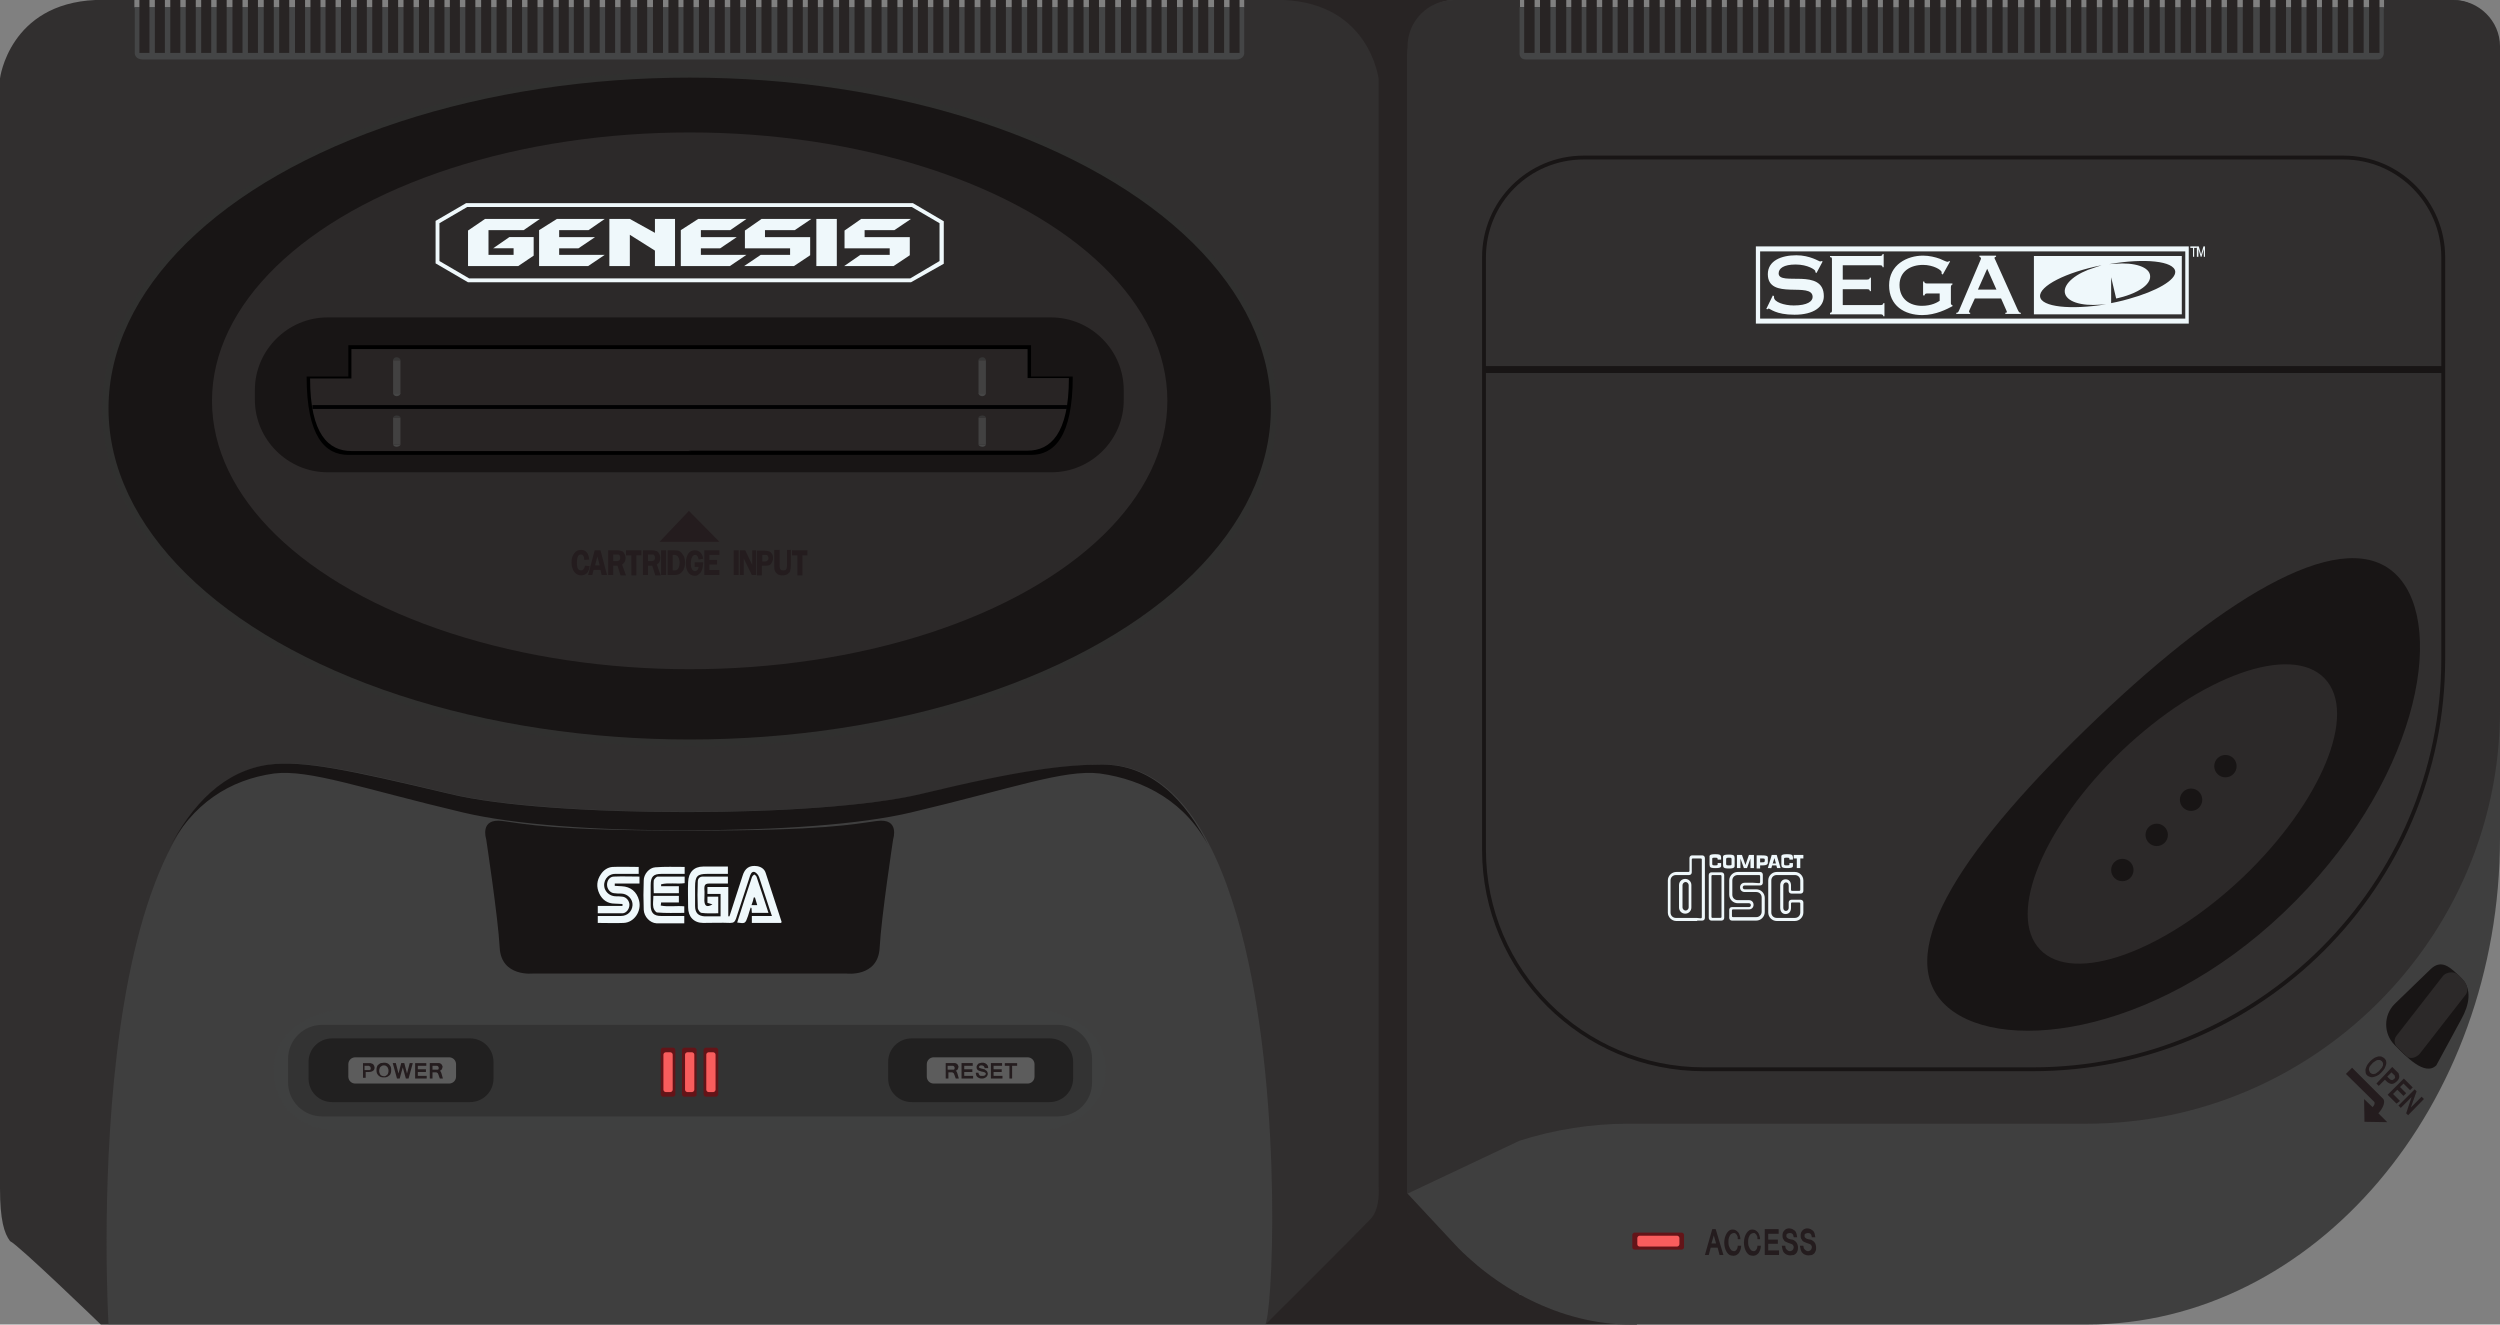 <?xml version="1.0" encoding="UTF-8" standalone="no"?>
<svg
   xmlns:dc="http://purl.org/dc/elements/1.1/"
   xmlns:cc="http://creativecommons.org/ns#"
   xmlns:rdf="http://www.w3.org/1999/02/22-rdf-syntax-ns#"
   xmlns:svg="http://www.w3.org/2000/svg"
   xmlns="http://www.w3.org/2000/svg"
   xmlns:sodipodi="http://sodipodi.sourceforge.net/DTD/sodipodi-0.dtd"
   xmlns:inkscape="http://www.inkscape.org/namespaces/inkscape"
   viewBox="0 0 400 211.925"
   version="1.1"
   id="svg146"
   sodipodi:docname="console.svg"
   width="400"
   height="211.925"
   inkscape:version="0.92.4 5da689c313, 2019-01-14">
  <rect x="0" y="0" width="400" height="211.925" fill="#808080" stroke="none"/>
  <defs
     id="defs150" />
  <sodipodi:namedview
     pagecolor="#ffffff"
     bordercolor="#666666"
     borderopacity="1"
     objecttolerance="10"
     gridtolerance="10"
     guidetolerance="10"
     inkscape:pageopacity="0"
     inkscape:pageshadow="2"
     inkscape:window-width="471"
     inkscape:window-height="442"
     id="namedview148"
     showgrid="false"
     inkscape:zoom="0.6775"
     inkscape:cx="200"
     inkscape:cy="105.9623"
     inkscape:window-x="0"
     inkscape:window-y="0"
     inkscape:window-maximized="0"
     inkscape:current-layer="svg146" />
  <path
     d="m 202.471,0 h 40.655 v 211.925 h -40.655 z m 40.655,207.105 h 18.783 v 4.819 h -18.783 z"
     id="path2"
     inkscape:connector-curvature="0"
     style="fill:#282424" />
  <path
     d="M 15.261,0 H 21.501 V 1.174 H 199.073 V 0 h 6.24 c 13.84,0.556 15.261,12.604 15.261,12.604 v 177.201 c 0,0 0.371,3.522 -1.298,5.252 -3.213,3.336 -14.334,14.396 -16.806,16.867 H 16.126 c 0,0 -13.16,-12.728 -14.52,-13.346 C 0.68,197.343 0,195.243 0,190.114 V 12.542 C 0,12.542 1.483,0.618 15.261,0 Z"
     id="path4"
     inkscape:connector-curvature="0"
     style="fill:#312f2f" />
  <path
     d="m 202.595,211.492 c -0.062,0.185 -0.062,0.309 -0.124,0.371 H 17.362 c 0,0 -5.066,-85.326 25.826,-89.527 5.684,-0.68 12.851,0.803 28.977,4.696 16.188,3.831 59.252,3.831 75.44,0 16.188,-3.831 23.231,-4.696 28.977,-4.696 10.689,0 17.3,10.442 21.316,24.22 7.229,24.776 5.931,60.303 4.696,64.937 z"
     id="path6"
     inkscape:connector-curvature="0"
     style="fill:#3f3f3f" />
  <path
     d="m 110.349,132.901 c -21.872,0 -26.197,-1.05 -29.966,-1.545 -3.707,-0.494 -2.595,2.904 -2.595,2.904 0,0 1.915,12.604 2.162,17.362 0.247,4.757 5.375,4.14 5.375,4.14 h 50.046 c 0,0 5.128,0.68 5.375,-4.14 0.247,-4.819 2.162,-17.362 2.162,-17.362 0,0 1.112,-3.398 -2.595,-2.904 -3.769,0.494 -8.156,1.545 -29.966,1.545 z"
     id="path8"
     inkscape:connector-curvature="0"
     style="fill:#181515" />
  <ellipse
     cx="110.349"
     cy="65.493"
     rx="93.976"
     ry="54.001"
     id="ellipse10"
     style="fill:#30302f" />
  <ellipse
     cx="110.349"
     cy="65.369"
     rx="92.987"
     ry="52.95"
     id="ellipse12"
     style="fill:#181515" />
  <ellipse
     cx="110.349"
     cy="64.133"
     rx="76.429"
     ry="42.941"
     id="ellipse14"
     style="fill:#2c2929" />
  <path
     d="m 110.226,81.742 -4.696,4.943 h 9.577"
     id="path16"
     inkscape:connector-curvature="0"
     style="fill:#241c1e" />
  <g
     id="g24"
     style="fill:#eff8fb">
    <path
       d="m 124.992,147.668 h -4.696 v -1.112 h 3.213 c -0.247,-0.68 -0.432,-1.298 -0.618,-1.854 -0.494,-1.421 -0.927,-2.904 -1.421,-4.325 -0.124,-0.371 -0.432,-0.741 -0.741,-0.865 -0.494,-0.124 -0.68,0.432 -0.803,0.865 -0.741,2.224 -1.421,4.387 -2.163,6.611 -0.185,0.494 -0.371,0.68 -0.927,0.68 -1.421,-0.062 -2.904,0 -4.325,0 -1.483,0 -2.41,-0.989 -2.41,-2.471 0,-1.359 -0.062,-2.719 0,-4.078 0.062,-1.545 0.927,-2.471 2.41,-2.471 h 3.954 v 1.174 h -3.336 c -1.545,0 -1.915,0.371 -1.915,2.039 v 3.089 c 0,1.112 0.494,1.606 1.545,1.668 h 2.533 v -3.584 h -2.101 v -1.112 h 3.336 v 4.696 h 0.185 c 0.68,-2.163 1.421,-4.325 2.101,-6.487 0.371,-1.236 1.112,-1.73 2.348,-1.545 0.68,0.124 1.174,0.494 1.359,1.112 0.865,2.595 1.668,5.19 2.533,7.785 0,0.062 -0.062,0.124 -0.062,0.185 z m -29.348,0 v -1.112 h 3.707 c 1.05,0 1.792,-0.741 1.854,-1.73 0.062,-0.927 -0.741,-1.792 -1.73,-1.854 -0.432,0 -0.803,0 -1.236,-0.062 -0.618,-0.062 -1.112,-0.68 -1.112,-1.359 0,-0.68 0.432,-1.298 1.112,-1.298 1.359,-0.062 2.657,0 4.078,0 v 1.112 h -3.954 v 0.371 c 0.371,0 0.741,0.062 1.112,0.062 1.421,0.062 2.41,0.865 2.78,2.286 0.432,1.73 -0.803,3.522 -2.471,3.584 -1.359,0.062 -2.657,0 -4.14,0 z"
       id="path18"
       inkscape:connector-curvature="0" />
    <path
       d="m 95.644,146.123 v -1.174 h 3.954 v -0.309 c -0.432,0 -0.803,-0.062 -1.236,-0.062 -1.112,0 -1.977,-0.556 -2.471,-1.606 -0.494,-1.05 -0.432,-2.101 0.247,-3.089 0.432,-0.68 1.112,-1.112 1.854,-1.174 1.359,-0.062 2.78,0 4.201,0 v 1.112 h -3.769 c -1.236,0 -2.039,1.174 -1.668,2.348 0.247,0.68 0.865,1.174 1.668,1.236 0.371,0 0.803,0 1.174,0.062 0.618,0.062 1.112,0.68 1.112,1.298 0,0.68 -0.494,1.298 -1.05,1.359 h -4.016 z m 13.902,-7.414 v 1.112 h -3.707 c -1.298,0 -1.73,0.432 -1.73,1.792 v 3.213 c 0,1.236 0.494,1.73 1.668,1.73 h 3.707 v 1.174 h -4.449 c -1.05,-0.062 -1.977,-1.05 -2.039,-2.163 -0.062,-1.545 -0.062,-3.151 0,-4.696 0,-0.989 0.865,-2.039 1.854,-2.101 1.545,-0.124 3.089,-0.062 4.696,-0.062 z m 8.403,8.897 c 0.803,-2.471 1.545,-4.881 2.348,-7.229 0.062,-0.185 0.247,-0.371 0.371,-0.432 0.062,-0.062 0.309,0.185 0.371,0.309 0.618,1.915 1.298,3.831 1.915,5.808 h -2.657 c 0,-0.309 -0.062,-0.556 -0.062,-0.803 -0.062,0 -0.062,0 -0.124,-0.062 -0.124,0.432 -0.309,0.865 -0.432,1.359 -0.432,1.236 -0.432,1.236 -1.73,1.05 z m 2.286,-2.78 h 0.927 c -0.124,-0.432 -0.247,-0.865 -0.371,-1.236 h -0.185 c -0.062,0.371 -0.185,0.741 -0.371,1.236 z m -6.24,-0.124 c -0.371,-0.124 -0.556,-0.185 -0.803,-0.247 v -0.989 h 1.73 v 2.657 c -0.865,0 -1.792,0.062 -2.657,-0.062 -0.247,0 -0.556,-0.432 -0.618,-0.741 -0.062,-1.421 -0.062,-2.842 0,-4.263 0,-0.494 0.309,-0.803 0.803,-0.803 h 4.016 v 1.112 h -2.966 c -0.618,0 -0.803,0.185 -0.803,0.803 0.062,0.68 0,1.359 0,1.977 0.062,0.865 0.432,1.05 1.298,0.556 z"
       id="path20"
       inkscape:connector-curvature="0" />
    <path
       d="m 105.715,144.887 c 1.236,0.247 2.471,0 3.769,0.124 v 1.05 c -1.483,0 -2.904,0.062 -4.325,-0.062 -0.247,0 -0.556,-0.494 -0.618,-0.803 -0.124,-0.556 0,-1.174 0,-1.854 h 4.078 v 1.05 h -2.842 c 0,0.247 -0.062,0.371 -0.062,0.494 z m 3.831,-4.634 v 1.05 c -1.236,0.185 -2.533,-0.124 -3.769,0.185 v 0.309 h 2.842 v 1.112 h -4.016 c 0,-0.68 -0.062,-1.359 0,-2.039 0.062,-0.247 0.432,-0.618 0.618,-0.618 z"
       id="path22"
       inkscape:connector-curvature="0" />
  </g>
  <path
     d="m 94.285,89.527 -0.803,0.062 c 0,-0.556 -0.185,-0.865 -0.556,-0.865 -0.432,0 -0.618,0.432 -0.618,1.297 0,0.494 0.062,0.865 0.185,0.989 0.124,0.185 0.247,0.247 0.494,0.247 0.309,0 0.494,-0.247 0.618,-0.741 l 0.741,0.062 c -0.062,0.494 -0.185,0.865 -0.432,1.112 -0.247,0.247 -0.556,0.371 -0.927,0.371 -0.432,0 -0.803,-0.185 -1.112,-0.556 -0.247,-0.371 -0.432,-0.865 -0.432,-1.483 0,-0.618 0.124,-1.112 0.432,-1.483 0.247,-0.371 0.618,-0.556 1.112,-0.556 0.741,0 1.174,0.494 1.297,1.545 z m 1.792,-1.483 1.05,3.954 h -0.865 l -0.185,-0.803 h -1.112 l -0.185,0.803 h -0.68 l 1.05,-3.954 z m -0.865,2.41 h 0.741 l -0.371,-1.421 z m 2.904,0 v 1.545 h -0.803 v -3.954 h 1.483 c 0.247,0 0.494,0.062 0.68,0.124 0.185,0.062 0.309,0.185 0.432,0.432 0.124,0.185 0.185,0.432 0.185,0.68 0,0.494 -0.185,0.803 -0.556,1.05 l 0.618,1.73 h -0.865 l -0.494,-1.545 h -0.68 z m 0,-1.668 v 0.989 h 0.494 c 0.185,0 0.247,0 0.371,-0.062 0.062,0 0.124,-0.062 0.185,-0.185 0.062,-0.062 0.062,-0.185 0.062,-0.309 0,-0.124 0,-0.185 -0.062,-0.309 -0.062,-0.124 -0.124,-0.124 -0.185,-0.185 h -0.865 z m 4.51,-0.741 v 0.803 h -0.803 v 3.213 h -0.803 V 88.848 h -0.865 v -0.803 z m 1.05,2.41 v 1.545 h -0.803 v -3.954 h 1.483 c 0.247,0 0.494,0.062 0.68,0.124 0.185,0.062 0.309,0.185 0.432,0.432 0.124,0.185 0.185,0.432 0.185,0.68 0,0.494 -0.185,0.803 -0.556,1.05 l 0.618,1.73 h -0.865 l -0.494,-1.545 h -0.68 z m 0,-1.668 v 0.989 h 0.494 c 0.185,0 0.247,0 0.371,-0.062 0.062,0 0.124,-0.062 0.185,-0.185 0.062,-0.062 0.062,-0.185 0.062,-0.309 0,-0.124 0,-0.185 -0.062,-0.309 l -0.185,-0.185 h -0.865 z m 2.904,-0.741 v 3.954 h -0.803 v -3.954 z m 0.247,0 h 1.05 c 0.432,0 0.741,0.062 0.927,0.185 0.185,0.124 0.371,0.371 0.556,0.68 0.185,0.309 0.247,0.68 0.247,1.112 0,0.556 -0.124,1.05 -0.432,1.421 -0.309,0.371 -0.68,0.556 -1.174,0.556 h -1.174 z m 0.803,0.741 v 2.471 h 0.309 c 0.309,0 0.494,-0.124 0.618,-0.371 0.124,-0.247 0.185,-0.556 0.185,-0.865 0,-0.247 -0.062,-0.432 -0.124,-0.68 -0.062,-0.185 -0.185,-0.371 -0.309,-0.432 -0.124,-0.062 -0.247,-0.124 -0.432,-0.124 z m 4.881,1.112 c 0,0 0,1.236 -0.432,1.73 -0.432,0.432 -0.556,0.494 -0.927,0.494 -0.432,0 -0.803,-0.185 -1.05,-0.556 -0.247,-0.371 -0.371,-0.865 -0.371,-1.421 0,-0.618 0.124,-1.112 0.371,-1.545 0.247,-0.371 0.618,-0.556 1.05,-0.556 0.371,0 0.68,0.124 0.927,0.371 0.247,0.247 0.371,0.556 0.432,0.989 l -0.741,0.124 c -0.062,-0.494 -0.247,-0.741 -0.556,-0.741 -0.185,0 -0.371,0.124 -0.494,0.371 -0.124,0.247 -0.185,0.556 -0.185,0.989 0,0.432 0.062,0.741 0.185,0.927 0.124,0.185 0.309,0.309 0.494,0.309 0.124,0 0.247,-0.062 0.371,-0.185 0.124,-0.124 0.185,-0.309 0.185,-0.494 h -0.618 v -0.741 h 1.359 z m 2.595,-1.112 h -1.606 v 0.803 h 1.236 v 0.741 h -1.236 v 0.865 h 1.606 v 0.803 h -2.41 v -3.954 h 2.41 z m 3.089,-0.741 v 3.954 h -0.803 v -3.954 z m 2.78,0 v 3.954 h -0.68 l -1.298,-2.657 v 2.657 h -0.618 v -3.954 h 0.865 l 1.112,2.348 v -2.348 z m 0.927,2.533 v 1.483 h -0.803 v -3.954 h 1.298 c 0.309,0 0.494,0.062 0.68,0.124 0.185,0.062 0.309,0.185 0.432,0.371 0.124,0.185 0.185,0.432 0.185,0.68 0,0.185 -0.062,0.371 -0.124,0.556 -0.062,0.185 -0.185,0.309 -0.247,0.432 -0.124,0.124 -0.247,0.185 -0.371,0.185 -0.124,0.062 -0.309,0.062 -0.556,0.062 H 121.903 Z m 0,-0.741 h 0.494 c 0.185,0 0.309,-0.062 0.432,-0.185 0.124,-0.124 0.124,-0.247 0.124,-0.371 0,-0.185 -0.062,-0.309 -0.124,-0.371 -0.062,-0.124 -0.247,-0.124 -0.371,-0.124 h -0.494 v 1.05 z m 4.634,-1.792 v 2.471 c 0,0.371 -0.062,0.68 -0.124,0.865 -0.062,0.185 -0.247,0.371 -0.432,0.494 -0.185,0.124 -0.494,0.185 -0.803,0.185 -0.309,0 -0.556,-0.062 -0.741,-0.185 -0.185,-0.124 -0.309,-0.247 -0.432,-0.494 -0.124,-0.247 -0.124,-0.494 -0.124,-0.927 V 87.983 h 0.865 v 2.471 c 0,0.185 0,0.371 0.062,0.494 0,0.124 0.062,0.185 0.185,0.247 0.124,0.062 0.185,0.062 0.309,0.062 0.124,0 0.247,0 0.371,-0.062 0.124,-0.062 0.124,-0.124 0.185,-0.247 0,-0.124 0.062,-0.247 0.062,-0.494 V 87.983 h 0.618 z m 2.657,0 v 0.803 h -0.803 v 3.213 h -0.803 V 88.848 h -0.865 v -0.803 z"
     id="path26"
     inkscape:connector-curvature="0"
     style="fill:#241c1e" />
  <path
     d="M 168.242,75.564 H 52.394 c -6.364,0 -11.616,-5.252 -11.616,-11.616 v -1.545 c 0,-6.364 5.252,-11.616 11.616,-11.616 H 168.18 c 6.364,0 11.616,5.252 11.616,11.616 v 1.545 c 0.062,6.364 -5.19,11.616 -11.554,11.616 z"
     id="path28"
     inkscape:connector-curvature="0"
     style="fill:#181515" />
  <path
     d="m 110.102,72.783 h 54.866 c 3.645,0 6.673,-2.842 6.673,-12.542 h -6.673 v -5.005 h 0.247 -109.731 0.247 v 5.005 H 49.058 c 0,9.639 2.966,12.542 6.673,12.542 h 54.866"
     id="path30"
     inkscape:connector-curvature="0" />
  <path
     d="m 110.102,72.104 h 54.31 c 3.645,0 6.611,-2.657 6.611,-11.616 h -6.611 V 55.854 H 164.659 55.978 56.225 v 4.696 h -6.611 c 0,8.959 2.966,11.616 6.611,11.616 h 54.31"
     id="path32"
     inkscape:connector-curvature="0"
     style="fill:#282424" />
  <path
     d="M 49.985,64.813 H 170.714 v 0.618 H 49.985 Z"
     id="path34"
     inkscape:connector-curvature="0"
     style="fill:#010102" />
  <path
     d="m 64.072,57.646 h -1.174 c 0,-0.247 0.247,-0.494 0.556,-0.494 0.309,0 0.618,0.247 0.618,0.494 z"
     id="path36"
     inkscape:connector-curvature="0"
     style="fill:#363636" />
  <path
     d="m 64.072,62.898 h -1.174 c 0,0.247 0.247,0.494 0.556,0.494 0.309,0 0.618,-0.185 0.618,-0.494 z"
     id="path38"
     inkscape:connector-curvature="0"
     style="fill:#464646" />
  <path
     d="m 62.898,57.646 h 1.174 v 5.314 h -1.174 z"
     id="path40"
     inkscape:connector-curvature="0"
     style="fill:#424141" />
  <path
     d="m 64.072,66.852 h -1.174 c 0,-0.185 0.247,-0.371 0.556,-0.371 0.309,0 0.618,0.124 0.618,0.371 z"
     id="path42"
     inkscape:connector-curvature="0"
     style="fill:#363636" />
  <path
     d="m 64.072,71.115 h -1.174 c 0,0.185 0.247,0.371 0.556,0.371 0.309,0 0.618,-0.185 0.618,-0.371 z"
     id="path44"
     inkscape:connector-curvature="0"
     style="fill:#464646" />
  <path
     d="m 62.898,66.852 h 1.174 v 4.263 h -1.174 z"
     id="path46"
     inkscape:connector-curvature="0"
     style="fill:#424141" />
  <path
     d="m 156.565,57.646 h 1.174 c 0,-0.247 -0.247,-0.494 -0.556,-0.494 -0.309,0 -0.618,0.247 -0.618,0.494 z"
     id="path48"
     inkscape:connector-curvature="0"
     style="fill:#363636" />
  <path
     d="m 156.565,62.898 h 1.174 c 0,0.247 -0.247,0.494 -0.556,0.494 -0.309,0 -0.618,-0.185 -0.618,-0.494 z"
     id="path50"
     inkscape:connector-curvature="0"
     style="fill:#464646" />
  <path
     d="m 156.565,57.646 h 1.174 v 5.314 h -1.174 z"
     id="path52"
     inkscape:connector-curvature="0"
     style="fill:#424141" />
  <path
     d="m 156.565,66.852 h 1.174 c 0,-0.185 -0.247,-0.371 -0.556,-0.371 -0.309,0 -0.618,0.124 -0.618,0.371 z"
     id="path54"
     inkscape:connector-curvature="0"
     style="fill:#363636" />
  <path
     d="m 156.565,71.115 h 1.174 c 0,0.185 -0.247,0.371 -0.556,0.371 -0.309,0 -0.618,-0.185 -0.618,-0.371 z"
     id="path56"
     inkscape:connector-curvature="0"
     style="fill:#464646" />
  <path
     d="m 156.565,66.852 h 1.174 v 4.263 h -1.174 z"
     id="path58"
     inkscape:connector-curvature="0"
     style="fill:#424141" />
  <path
     d="m 26.877,136.114 c 3.831,-7.538 9.886,-11.369 16.991,-12.357 5.684,-0.68 14.025,2.41 30.213,6.24 8.094,1.915 20.945,2.904 35.836,2.842 14.89,0 27.742,-0.927 35.836,-2.842 16.188,-3.831 24.467,-6.92 30.213,-6.24 7.105,0.989 13.902,4.572 17.671,12.11 -4.016,-8.156 -9.577,-13.531 -17.3,-13.531 -5.746,0 -12.851,0.803 -28.977,4.696 -8.032,1.915 -22.737,2.904 -37.442,2.904 -14.89,0 -29.842,-0.927 -37.936,-2.904 -16.188,-3.831 -23.293,-5.375 -28.977,-4.696 -7.105,0.989 -12.295,6.24 -16.126,13.778 z"
     id="path60"
     inkscape:connector-curvature="0"
     style="fill:#181515" />
  <path
     d="m 176.892,171.27 c 0,8.156 -9.391,9.577 -9.391,9.577 H 53.197 c -1.668,0 -9.391,-1.359 -9.391,-9.577 0,-8.156 9.391,-9.577 9.391,-9.577 H 167.501 c 0,0 9.391,1.421 9.391,9.577 z"
     id="path62"
     inkscape:connector-curvature="0"
     style="fill:#3f4040" />
  <path
     d="M 169.293,178.622 H 51.529 c -2.966,0 -5.437,-2.41 -5.437,-5.437 v -3.769 c 0,-2.966 2.41,-5.437 5.437,-5.437 H 169.293 c 2.966,0 5.437,2.41 5.437,5.437 v 3.769 c 0,3.027 -2.41,5.437 -5.437,5.437 z"
     id="path64"
     inkscape:connector-curvature="0"
     style="fill:#333333" />
  <path
     d="m 107.692,175.471 h -1.606 c -0.185,0 -0.371,-0.185 -0.371,-0.371 v -7.105 c 0,-0.185 0.185,-0.371 0.371,-0.371 h 1.606 c 0.185,0 0.371,0.185 0.371,0.371 v 7.105 c 0,0.185 -0.185,0.371 -0.371,0.371 z m 3.398,0 h -1.606 c -0.185,0 -0.371,-0.185 -0.371,-0.371 v -7.105 c 0,-0.185 0.185,-0.371 0.371,-0.371 h 1.606 c 0.185,0 0.371,0.185 0.371,0.371 v 7.105 c 0.062,0.185 -0.124,0.371 -0.371,0.371 z m 3.46,0 h -1.606 c -0.185,0 -0.371,-0.185 -0.371,-0.371 v -7.105 c 0,-0.185 0.185,-0.371 0.371,-0.371 h 1.606 c 0.185,0 0.371,0.185 0.371,0.371 v 7.105 c 0,0.185 -0.185,0.371 -0.371,0.371 z"
     id="path66"
     inkscape:connector-curvature="0"
     style="fill:#631418" />
  <path
     d="m 167.933,176.336 h -22.057 c -2.101,0 -3.769,-1.668 -3.769,-3.769 v -2.657 c 0,-2.101 1.668,-3.769 3.769,-3.769 h 22.057 c 2.101,0 3.769,1.668 3.769,3.769 v 2.657 c 0,2.101 -1.73,3.769 -3.769,3.769 z m -92.74,0 H 53.136 c -2.101,0 -3.769,-1.668 -3.769,-3.769 v -2.657 c 0,-2.101 1.668,-3.769 3.769,-3.769 H 75.193 c 2.101,0 3.769,1.668 3.769,3.769 v 2.657 c 0,2.101 -1.668,3.769 -3.769,3.769 z"
     id="path68"
     inkscape:connector-curvature="0"
     style="fill:#212020" />
  <path
     d="M 71.857,173.37 H 56.843 c -0.618,0 -1.112,-0.494 -1.112,-1.112 v -1.977 c 0,-0.618 0.494,-1.112 1.112,-1.112 h 15.014 c 0.618,0 1.112,0.494 1.112,1.112 v 1.977 c 0,0.618 -0.494,1.112 -1.112,1.112 z"
     id="path70"
     inkscape:connector-curvature="0"
     style="fill:#5c5c5c" />
  <path
     d="m 58.017,170.096 h 1.174 c 0.062,0 0.185,0 0.247,0.062 0.062,0 0.124,0.062 0.185,0.062 0.062,0.062 0.124,0.062 0.124,0.124 0.062,0.062 0.062,0.124 0.124,0.185 0,0.062 0.062,0.185 0.062,0.247 0,0.247 -0.062,0.432 -0.247,0.556 -0.185,0.124 -0.371,0.185 -0.68,0.185 h -0.494 v 0.927 h -0.432 v -2.348 z m 0.432,1.112 h 0.68 l 0.124,-0.062 c 0.062,0 0.062,-0.062 0.062,-0.124 v -0.124 c 0,-0.062 0,-0.124 -0.062,-0.185 0,-0.062 -0.062,-0.062 -0.124,-0.124 -0.062,0 -0.124,-0.062 -0.124,-0.062 H 58.326 v 0.68 z m 2.966,-1.174 c 0.185,0 0.309,0 0.494,0.062 0.185,0.062 0.247,0.124 0.371,0.247 0.124,0.124 0.185,0.247 0.247,0.371 0.062,0.185 0.062,0.309 0.062,0.494 0,0.185 0,0.371 -0.062,0.494 -0.062,0.185 -0.124,0.309 -0.247,0.371 -0.124,0.124 -0.247,0.185 -0.371,0.247 -0.124,0.062 -0.309,0.062 -0.494,0.062 -0.185,0 -0.309,0 -0.494,-0.062 -0.124,-0.062 -0.247,-0.124 -0.371,-0.247 -0.124,-0.124 -0.185,-0.247 -0.247,-0.371 -0.062,-0.185 -0.062,-0.309 -0.062,-0.494 0,-0.185 0,-0.371 0.062,-0.494 0.062,-0.185 0.124,-0.309 0.247,-0.371 0.124,-0.124 0.247,-0.185 0.371,-0.247 0.185,0 0.371,-0.062 0.494,-0.062 z m 0,2.163 c 0.124,0 0.185,0 0.309,-0.062 0.062,-0.062 0.185,-0.124 0.247,-0.185 0.062,-0.062 0.124,-0.185 0.124,-0.247 0.062,-0.124 0.062,-0.247 0.062,-0.371 0,-0.124 0,-0.247 -0.062,-0.371 -0.062,-0.124 -0.062,-0.185 -0.124,-0.247 -0.062,-0.062 -0.124,-0.124 -0.247,-0.185 -0.062,-0.062 -0.185,-0.062 -0.309,-0.062 -0.124,0 -0.185,0 -0.309,0.062 -0.062,0.062 -0.185,0.124 -0.247,0.185 -0.062,0.062 -0.124,0.185 -0.124,0.247 -0.062,0.124 -0.062,0.247 -0.062,0.371 0,0.124 0,0.247 0.062,0.371 0.062,0.124 0.062,0.185 0.124,0.247 0.062,0.062 0.124,0.124 0.247,0.185 0.124,0 0.247,0.062 0.309,0.062 z m 4.634,-2.101 -0.68,2.471 H 64.937 l -0.494,-1.792 -0.494,1.792 h -0.432 l -0.68,-2.471 h 0.494 l 0.432,1.668 0.432,-1.668 h 0.494 l 0.432,1.668 0.432,-1.668 z m 2.224,2.471 h -1.854 v -2.471 h 1.792 v 0.432 h -1.359 v 0.556 h 1.297 v 0.432 h -1.297 v 0.618 h 1.421 z m 2.595,0 h -0.494 l -0.247,-0.68 c 0,-0.062 -0.062,-0.062 -0.062,-0.124 0,-0.062 -0.062,-0.062 -0.124,-0.124 -0.062,0 -0.062,-0.062 -0.124,-0.062 h -0.618 v 0.989 h -0.432 v -2.471 h 1.483 c 0.062,0 0.124,0 0.185,0.062 0.062,0 0.124,0.062 0.124,0.062 l 0.124,0.124 c 0,0.062 0.062,0.062 0.062,0.124 0,0.062 0.062,0.124 0.062,0.124 v 0.124 c 0,0.124 -0.062,0.247 -0.124,0.371 -0.062,0.124 -0.185,0.185 -0.309,0.247 0.124,0.062 0.185,0.185 0.247,0.371 l 0.247,0.865 z m -1.668,-1.421 h 0.803 c 0.062,0 0.124,0 0.124,-0.062 0.062,0 0.062,-0.062 0.062,-0.124 v -0.124 c 0,-0.124 -0.062,-0.185 -0.124,-0.247 -0.062,-0.062 -0.185,-0.062 -0.309,-0.062 H 69.2 v 0.618 z"
     id="path72"
     inkscape:connector-curvature="0"
     style="fill:#241c1e" />
  <path
     d="m 164.411,173.37 h -15.014 c -0.618,0 -1.112,-0.494 -1.112,-1.112 v -1.977 c 0,-0.618 0.494,-1.112 1.112,-1.112 h 15.014 c 0.618,0 1.112,0.494 1.112,1.112 v 1.977 c 0,0.618 -0.494,1.112 -1.112,1.112 z"
     id="path74"
     inkscape:connector-curvature="0"
     style="fill:#5c5c5c" />
  <path
     d="m 153.414,172.567 h -0.494 l -0.247,-0.68 c 0,-0.062 -0.062,-0.062 -0.062,-0.124 0,-0.062 -0.062,-0.062 -0.124,-0.124 -0.062,0 -0.062,-0.062 -0.124,-0.062 h -0.618 v 0.989 h -0.432 v -2.471 h 1.483 c 0.062,0 0.124,0 0.185,0.062 0.062,0 0.124,0.062 0.124,0.062 l 0.124,0.124 c 0,0.062 0.062,0.062 0.062,0.124 0,0.062 0.062,0.124 0.062,0.124 v 0.124 c 0,0.124 -0.062,0.247 -0.124,0.371 -0.062,0.124 -0.185,0.185 -0.309,0.247 0.124,0.062 0.185,0.185 0.247,0.371 l 0.247,0.865 z m -1.668,-1.421 h 0.803 c 0.062,0 0.124,0 0.124,-0.062 0.062,0 0.062,-0.062 0.062,-0.124 v -0.124 c 0,-0.124 -0.062,-0.185 -0.124,-0.247 -0.062,-0.062 -0.185,-0.062 -0.309,-0.062 h -0.68 v 0.618 z m 3.954,1.421 h -1.854 v -2.471 h 1.792 v 0.432 h -1.359 v 0.556 h 1.298 v 0.432 h -1.298 v 0.618 h 1.421 z m 1.421,0 c -0.185,0 -0.309,0 -0.432,-0.062 -0.124,-0.062 -0.247,-0.124 -0.309,-0.185 -0.062,-0.062 -0.185,-0.185 -0.185,-0.309 -0.062,-0.124 -0.062,-0.247 -0.062,-0.371 h 0.432 c 0,0.062 0,0.185 0.062,0.247 0.062,0.062 0.062,0.124 0.124,0.185 0.062,0.062 0.124,0.062 0.185,0.062 h 0.432 c 0.062,0 0.124,-0.062 0.185,-0.062 0.062,0 0.062,-0.062 0.124,-0.124 0,-0.062 0.062,-0.062 0.062,-0.124 0,-0.062 0,-0.124 -0.062,-0.124 0,-0.062 -0.062,-0.062 -0.124,-0.124 -0.062,0 -0.124,-0.062 -0.185,-0.062 -0.062,0 -0.185,-0.062 -0.309,-0.062 -0.124,-0.062 -0.247,-0.062 -0.371,-0.124 -0.124,-0.062 -0.185,-0.062 -0.247,-0.124 -0.062,-0.062 -0.124,-0.124 -0.124,-0.185 -0.062,-0.062 -0.062,-0.185 -0.062,-0.247 0,-0.124 0,-0.185 0.062,-0.309 0.062,-0.062 0.124,-0.185 0.185,-0.247 0.062,-0.062 0.185,-0.124 0.309,-0.124 0.124,-0.062 0.247,-0.062 0.371,-0.062 0.124,0 0.247,0 0.371,0.062 0.124,0.062 0.185,0.062 0.309,0.185 0.124,0.124 0.124,0.185 0.185,0.247 0.062,0.124 0.062,0.247 0.062,0.371 h -0.556 c -0.062,-0.247 -0.185,-0.432 -0.494,-0.432 -0.124,0 -0.247,0 -0.309,0.062 -0.062,0.062 -0.124,0.124 -0.124,0.185 v 0.062 l 0.062,0.062 c 0.062,0 0.062,0.062 0.124,0.062 0.062,0 0.124,0.062 0.185,0.062 0.062,0 0.124,0.062 0.247,0.062 0.062,0 0.124,0.062 0.247,0.062 0.062,0 0.124,0.062 0.185,0.124 0.062,0.062 0.124,0.062 0.185,0.124 0.062,0.062 0.062,0.124 0.124,0.185 0,0.062 0.062,0.185 0.062,0.247 0,0.124 0,0.185 -0.062,0.309 -0.062,0.124 -0.124,0.185 -0.185,0.247 -0.062,0.062 -0.185,0.124 -0.309,0.185 -0.124,0.062 -0.247,0.062 -0.371,0.062 z m 3.275,0 h -1.854 v -2.471 h 1.792 v 0.432 h -1.359 v 0.556 h 1.298 v 0.432 h -1.298 v 0.618 h 1.421 z m 2.286,-2.039 h -0.741 v 2.039 h -0.432 v -2.039 h -0.741 v -0.432 h 1.977 v 0.432 z"
     id="path76"
     inkscape:connector-curvature="0"
     style="fill:#241c1e" />
  <path
     d="m 114.118,174.73 h -0.741 c -0.185,0 -0.371,-0.185 -0.371,-0.371 v -5.622 c 0,-0.185 0.185,-0.371 0.371,-0.371 h 0.741 c 0.185,0 0.371,0.185 0.371,0.371 v 5.622 c 0,0.185 -0.185,0.371 -0.371,0.371 z m -3.398,0 h -0.741 c -0.185,0 -0.371,-0.185 -0.371,-0.371 v -5.622 c 0,-0.185 0.185,-0.371 0.371,-0.371 h 0.741 c 0.185,0 0.371,0.185 0.371,0.371 v 5.622 c 0,0.185 -0.185,0.371 -0.371,0.371 z m -3.46,0 h -0.741 c -0.185,0 -0.371,-0.185 -0.371,-0.371 v -5.622 c 0,-0.185 0.185,-0.371 0.371,-0.371 h 0.741 c 0.185,0 0.371,0.185 0.371,0.371 v 5.622 c 0,0.185 -0.185,0.371 -0.371,0.371 z"
     id="path78"
     inkscape:connector-curvature="0"
     style="fill:#f95d5d" />
  <g
     id="g86"
     style="fill:#eff8fb">
    <path
       d="M 145.752,45.165 H 74.884 l -5.19,-3.027 v -6.796 l 4.881,-2.842 h 71.486 l 4.943,2.904 v 6.796 z M 75.07,44.547 h 70.559 l 4.696,-2.78 v -6.055 l -4.449,-2.595 H 74.761 l -4.449,2.595 v 6.055 z"
       id="path80"
       inkscape:connector-curvature="0" />
    <path
       d="m 122.397,37.936 h 7.229 v 2.904 l -2.595,1.73 h -7.97 l 2.657,-1.792 h 4.696 v -1.05 h -7.229 v -2.842 l 2.657,-1.854 h 7.97 l -2.657,1.792 h -4.757 m 8.217,-1.792 h 3.275 v 7.538 h -3.275 m 7.723,-4.634 h 7.229 v 2.904 l -2.595,1.73 h -7.909 l 2.595,-1.792 h 4.696 v -1.05 h -7.229 v -2.842 l 2.657,-1.854 h 7.97 l -2.657,1.792 h -4.757"
       id="path82"
       inkscape:connector-curvature="0" />
    <path
       d="m 112.141,40.778 v -1.05 h 3.089 l 2.657,-1.792 h -5.746 V 36.824 h 4.696 l 2.595,-1.792 h -7.723 l -2.78,1.792 v 5.746 h 7.847 l 2.657,-1.792 m -29.966,0 v -1.05 h 3.089 l 2.657,-1.792 H 89.466 V 36.824 h 4.696 l 2.595,-1.792 h -7.661 l -2.842,1.792 v 5.746 h 7.847 l 2.657,-1.792 m 8.032,-0.68 -4.016,-2.533 v 5.005 h -3.275 v -7.538 h 3.275 l 4.016,2.224 v -2.224 h 3.213 v 7.538 h -3.213 M 78.159,36.824 v 3.954 h 4.016 v -1.05 h -3.275 l 2.595,-1.792 h 3.892 v 2.966 l -2.471,1.668 h -8.032 v -5.684 l 2.719,-1.854 h 8.774 l -2.595,1.792"
       id="path84"
       inkscape:connector-curvature="0" />
  </g>
  <path
     d="M 199.073,1.174 V 8.588 c 0,0 -0.062,0.927 -1.298,0.927 H 22.861 c -1.236,0 -1.297,-0.927 -1.297,-0.927 V 1.174 l 88.786,0.062 z"
     id="path88"
     inkscape:connector-curvature="0"
     style="fill:#444546" />
  <path
     d="m 22.305,0 h 1.606 v 8.465 h -1.606 z m 2.471,0 h 1.606 v 8.465 h -1.606 z m 2.471,0 h 1.606 v 8.465 h -1.606 z m 2.471,0 h 1.606 V 8.465 H 29.719 Z M 32.19,0 h 1.606 V 8.465 H 32.19 Z m 2.471,0 h 1.606 v 8.465 h -1.606 z m 2.533,0 h 1.606 v 8.465 h -1.606 z m 2.471,0 h 1.606 v 8.465 h -1.606 z m 2.533,0 h 1.606 v 8.465 h -1.606 z m 2.471,0 h 1.606 v 8.465 h -1.606 z m 2.533,0 h 1.606 v 8.465 h -1.606 z m 2.471,0 h 1.606 v 8.465 h -1.606 z m 2.41,0 h 1.606 v 8.465 h -1.606 z m 2.471,0 h 1.606 v 8.465 h -1.606 z m 2.533,0 h 1.606 v 8.465 h -1.606 z m 2.471,0 h 1.606 v 8.465 h -1.606 z m 2.533,0 h 1.606 v 8.465 h -1.606 z m 2.471,0 h 1.606 v 8.465 h -1.606 z m 2.471,0 h 1.606 V 8.465 H 67.037 Z m 2.471,0 h 1.606 v 8.465 h -1.606 z m 2.471,0 h 1.606 v 8.465 h -1.606 z m 2.471,0 h 1.606 v 8.465 h -1.606 z m 2.533,0 h 1.606 v 8.465 h -1.606 z m 2.471,0 h 1.606 v 8.465 h -1.606 z m 2.471,0 h 1.606 v 8.465 h -1.606 z m 2.471,0 h 1.606 v 8.465 h -1.606 z m 2.533,0 h 1.606 v 8.465 h -1.606 z m 2.471,0 h 1.606 v 8.465 h -1.606 z m 2.41,0 h 1.606 v 8.465 h -1.606 z m 2.533,0 h 1.606 v 8.465 h -1.606 z m 2.471,0 h 1.606 v 8.465 h -1.606 z m 2.471,0 h 1.606 v 8.465 h -1.606 z m 2.657,0 h 1.606 v 8.465 h -1.606 z m 2.533,0 h 1.606 v 8.465 h -1.606 z m 2.471,0 h 1.606 v 8.465 h -1.606 z m 2.41,0 h 1.606 v 8.465 h -1.606 z m 2.471,0 h 1.606 v 8.465 h -1.606 z m 2.533,0 h 1.606 v 8.465 h -1.606 z m 2.471,0 h 1.606 v 8.465 h -1.606 z m 2.533,0 h 1.606 v 8.465 h -1.606 z m 2.471,0 h 1.606 v 8.465 h -1.606 z m 2.533,0 h 1.606 v 8.465 h -1.606 z m 2.471,0 h 1.606 v 8.465 h -1.606 z m 2.41,0 h 1.606 v 8.465 h -1.606 z m 2.471,0 h 1.606 v 8.465 h -1.606 z m 2.533,0 h 1.606 v 8.465 h -1.606 z m 2.471,0 h 1.606 v 8.465 h -1.606 z m 2.719,0 h 1.606 v 8.465 h -1.606 z m 2.533,0 h 1.606 v 8.465 h -1.606 z m 2.471,0 h 1.606 v 8.465 h -1.606 z m 2.41,0 h 1.606 v 8.465 h -1.606 z m 2.471,0 h 1.606 v 8.465 h -1.606 z m 2.533,0 h 1.606 v 8.465 h -1.606 z m 2.471,0 h 1.606 v 8.465 h -1.606 z m 2.533,0 h 1.606 v 8.465 h -1.606 z m 2.471,0 h 1.606 v 8.465 h -1.606 z m 2.533,0 h 1.606 v 8.465 h -1.606 z m 2.471,0 h 1.606 v 8.465 h -1.606 z m 2.41,0 h 1.606 v 8.465 h -1.606 z m 2.471,0 h 1.606 v 8.465 h -1.606 z m 2.533,0 h 1.606 v 8.465 h -1.606 z m 2.471,0 h 1.606 v 8.465 h -1.606 z m 2.595,0 h 1.606 v 8.465 h -1.606 z m 2.533,0 h 1.606 v 8.465 h -1.606 z m 2.471,0 h 1.606 v 8.465 h -1.606 z m 2.41,0 h 1.606 v 8.465 h -1.606 z m 2.471,0 h 1.606 v 8.465 h -1.606 z m 2.533,0 h 1.606 v 8.465 h -1.606 z m 2.471,0 h 1.606 v 8.465 h -1.606 z m 2.533,0 h 1.606 v 8.465 h -1.606 z m 2.471,0 h 1.606 v 8.465 h -1.606 z"
     id="path90"
     inkscape:connector-curvature="0"
     style="fill:#282424" />
  <path
     d="M 225.209,190.979 V 8.774 C 225.209,3.954 228.607,0 232.685,0 h 10.504 V 1.174 H 381.464 V 0 h 11.06 C 396.602,0 400,3.954 400,8.774 v 125.301 c 0,42.817 -29.781,77.85 -66.111,77.85 h -73.031 c -11.121,0 -21.872,-5.87 -28.854,-13.655"
     id="path92"
     inkscape:connector-curvature="0"
     style="fill:#3f3f3f" />
  <path
     d="m 333.828,179.796 h -73.34 c -5.87,0 -11.739,0.927 -17.362,2.719 l -17.918,8.465 V 7.414 C 225.209,3.336 228.545,0 232.685,0 h 10.504 V 1.174 L 381.464,1.421 V 0 h 11.06 C 396.602,0 400,3.336 400,7.414 V 113.747 c -0.062,36.33 -29.781,66.049 -66.172,66.049 z"
     id="path94"
     inkscape:connector-curvature="0"
     style="fill:#312f2f" />
  <path
     d="m 325.239,171.393 h -52.641 c -19.524,0 -35.465,-15.879 -35.465,-35.403 v -94.841 c 0,-8.959 7.291,-16.25 16.25,-16.25 h 121.594 c 8.959,0 16.25,7.291 16.25,16.25 v 64.319 c 0,36.392 -29.595,65.925 -65.987,65.925 z M 253.383,25.517 c -8.65,0 -15.632,6.982 -15.632,15.632 v 94.841 c 0,19.215 15.632,34.785 34.847,34.785 h 52.641 c 36.021,0 65.369,-29.286 65.369,-65.307 V 41.149 c 0,-8.588 -7.044,-15.632 -15.632,-15.632 H 253.383 Z"
     id="path96"
     inkscape:connector-curvature="0"
     style="fill:#181515" />
  <path
     d="m 237.442,58.573 h 153.475 v 1.112 H 237.442 Z"
     id="path98"
     inkscape:connector-curvature="0"
     style="fill:#181515" />
  <path
     d="m 290.639,43.682 -0.185,-0.124 v -0.185 c 0,-0.185 -1.174,-1.05 -3.151,-1.05 -1.915,0 -2.719,0.618 -2.719,1.421 0,2.101 7.229,-0.989 7.229,3.645 0,1.668 -1.545,2.966 -4.696,2.966 -3.027,0 -3.892,-0.989 -4.14,-0.989 -0.062,0 -0.124,0.062 -0.185,0.124 l -0.185,-0.062 1.05,-2.162 0.185,0.124 v 0.185 c 0,0.741 1.606,1.298 3.151,1.298 2.224,0 3.027,-0.68 3.027,-1.359 0,-2.533 -7.167,0.618 -7.167,-3.645 0,-2.163 2.163,-3.027 4.572,-3.027 2.163,0 3.645,0.989 3.769,0.989 0.185,0 0.185,-0.062 0.247,-0.062 l 0.185,0.062 -0.989,1.854 z m 2.163,6.364 c 0.247,0 0.309,-0.124 0.309,-0.371 v -8.156 c 0,-0.309 -0.062,-0.371 -0.309,-0.371 v -0.185 h 7.97 c 0.309,0 0.432,-0.124 0.432,-0.309 h 0.185 v 2.101 h -0.185 c 0,-0.247 -0.124,-0.309 -0.432,-0.309 h -5.931 v 2.286 h 3.893 c 0.309,0 0.432,-0.124 0.432,-0.309 h 0.185 v 2.162 h -0.185 c 0,-0.124 0,-0.185 -0.124,-0.247 -0.062,-0.062 -0.185,-0.062 -0.309,-0.062 h -3.893 v 2.533 h 6.055 c 0.309,0 0.432,-0.124 0.432,-0.309 h 0.185 v 2.101 h -0.185 c 0,-0.185 -0.124,-0.309 -0.432,-0.309 h -8.094 v -0.247 z m 19.586,-4.696 v 0.185 c -0.124,0 -0.247,0.124 -0.247,0.432 v 2.533 c 0,0.185 0.062,0.309 0.247,0.309 v 0.185 c -0.803,0.432 -2.657,1.421 -4.819,1.421 -2.842,0 -5.314,-1.483 -5.314,-4.757 0,-3.336 2.904,-4.757 5.437,-4.757 0.989,0 1.977,0.247 2.657,0.494 0.68,0.309 1.112,0.494 1.236,0.494 0.124,0 0.247,-0.062 0.247,-0.124 l 0.185,0.062 -1.174,2.101 -0.185,-0.124 v -0.247 c 0,-0.371 -1.359,-1.174 -2.966,-1.174 -2.039,0 -3.769,1.05 -3.769,3.213 0,2.286 1.668,3.336 3.584,3.336 1.545,0 2.471,-0.556 2.842,-0.803 v -1.174 h -2.039 c -0.247,0 -0.371,0.124 -0.371,0.309 h -0.247 v -2.224 h 0.185 c 0,0.185 0.124,0.309 0.371,0.309 h 4.14 z m 0.618,4.881 v -0.185 c 0.247,0 0.309,-0.062 0.494,-0.494 l 3.336,-7.847 c 0.062,-0.124 0.124,-0.247 0.124,-0.371 0,-0.124 -0.124,-0.185 -0.247,-0.247 v -0.185 h 2.657 v 0.185 c -0.185,0 -0.247,0.124 -0.247,0.185 0,0.124 0.062,0.185 0.124,0.309 l 3.584,7.97 c 0.185,0.371 0.247,0.494 0.494,0.494 v 0.185 h -2.471 v -0.185 c 0.185,0 0.247,-0.062 0.247,-0.124 0,-0.124 -0.124,-0.309 -0.927,-2.163 h -4.201 c -0.741,1.668 -0.927,1.915 -0.927,2.101 0,0.124 0.062,0.185 0.185,0.185 v 0.185 z m 6.426,-3.892 -1.483,-3.336 -1.483,3.336 z"
     id="path100"
     inkscape:connector-curvature="0"
     style="fill:#eff8fb" />
  <path
     d="M 350.201,51.776 H 280.939 V 39.419 h 69.262 z m -68.582,-0.803 h 68.026 V 40.222 h -68.026 z"
     id="path102"
     inkscape:connector-curvature="0"
     style="fill:#eff8fb" />
  <g
     id="g108"
     style="fill:#eff8fb">
    <path
       d="m 350.448,39.666 h 0.432 v 1.421 h 0.185 v -1.421 h 0.432 v -0.247 h -1.05"
       id="path104"
       inkscape:connector-curvature="0" />
    <path
       d="m 352.549,39.419 -0.371,1.297 -0.371,-1.297 h -0.309 v 1.668 h 0.247 v -1.236 l 0.371,1.236 h 0.124 l 0.371,-1.236 v 1.236 h 0.185 v -1.668"
       id="path106"
       inkscape:connector-curvature="0" />
  </g>
  <path
     d="m 325.425,40.964 v 9.33 h 23.664 v -9.33 z m 0.989,6.487 c -0.185,-1.668 4.14,-3.892 9.824,-5.005 -0.124,0.062 -0.371,0.124 -0.371,0.124 l -0.741,0.247 c -2.904,0.865 -4.943,2.533 -4.758,3.954 0.185,1.483 2.595,2.224 5.684,1.977 0.185,0 0.803,-0.062 0.927,-0.062 -5.684,0.927 -10.38,0.432 -10.565,-1.236 z m 14.211,0.371 c -1.236,0.371 -2.842,0.68 -2.842,0.68 v -4.14 l 0.803,3.398 c 0,0 1.915,-0.371 3.398,-1.174 1.298,-0.68 2.101,-1.545 2.039,-2.41 -0.062,-1.483 -2.533,-2.224 -5.561,-1.977 -0.185,0 -0.865,0.062 -0.989,0.062 5.684,-0.989 10.38,-0.494 10.565,1.174 0.124,1.359 -2.966,3.151 -7.414,4.387 z"
     id="path110"
     inkscape:connector-curvature="0"
     style="fill:#eff8fb" />
  <g
     id="g116"
     style="fill:#eff8fb">
    <path
       d="m 286.314,138.153 v 0.124 c 0,0.124 0,0.185 -0.432,0.185 -0.432,0 -0.371,-0.062 -0.432,-0.185 v -0.865 c 0,-0.124 0,-0.185 0.432,-0.185 0.432,0 0.371,0.062 0.432,0.185 v 0.124 h 0.556 v -0.309 c -0.062,-0.309 0.062,-0.556 -0.927,-0.556 -1.05,0 -0.927,0.247 -0.927,0.556 v 1.112 c 0.062,0.309 -0.062,0.556 0.927,0.556 1.05,0 0.927,-0.247 0.927,-0.556 v -0.247 h -0.556 z m -6.487,-1.359 -0.556,1.606 -0.556,-1.606 h -0.803 v 2.101 h 0.556 v -1.545 l 0.556,1.545 h 0.494 l 0.556,-1.545 v 1.545 h 0.556 v -2.101 m 6.364,0 h 1.545 v 0.556 h -0.494 v 1.545 h -0.556 v -1.545 h -0.494 m -4.14,1.545 0.618,-2.101 h 0.803 l 0.618,2.101 h -0.556 l -0.124,-0.432 h -0.68 l 0.124,-0.309 h 0.494 l -0.247,-0.865 -0.494,1.606 m -6.796,-1.668 c 0.432,0 0.371,0.062 0.432,0.185 v 0.865 c 0,0.124 0,0.185 -0.432,0.185 -0.432,0 -0.371,-0.062 -0.432,-0.185 v -0.865 c 0.062,-0.124 0.062,-0.185 0.432,-0.185 v -0.494 c -1.05,0 -0.927,0.247 -0.927,0.556 v 1.112 c 0.062,0.309 -0.062,0.556 0.927,0.556 0.989,0 0.927,-0.247 0.927,-0.556 v -1.112 c -0.062,-0.309 0.062,-0.556 -0.927,-0.556 z m -1.792,0.927 v 0.124 c 0,0.124 0,0.185 -0.432,0.185 -0.432,0 -0.371,-0.062 -0.432,-0.185 v -0.865 c 0,-0.124 0,-0.185 0.432,-0.185 0.432,0 0.371,0.062 0.432,0.185 v 0.124 h 0.556 v -0.309 c -0.062,-0.309 0.062,-0.556 -0.927,-0.556 -1.05,0 -0.927,0.247 -0.927,0.556 v 1.112 c 0.062,0.309 -0.062,0.556 0.927,0.556 1.05,0 0.927,-0.247 0.927,-0.556 v -0.247 h -0.556 z m 7.105,0.309 h -0.309 v -0.494 h 0.309 c 0.432,0 0.371,-0.062 0.432,-0.185 v -0.247 c 0,-0.124 0,-0.185 -0.432,-0.185 h -0.309 v 1.606 h -0.556 v -2.101 h 0.865 c 1.05,0 0.927,0.247 0.927,0.556 v 0.494 c 0,0.247 0.062,0.556 -0.927,0.556 z m -10.442,8.403 h -3.336 c -0.494,0 -0.865,-0.371 -0.865,-0.865 v -5.128 c 0,-0.494 0.371,-0.865 0.865,-0.865 h 2.101 c 0.247,0 0.432,-0.185 0.432,-0.432 v -2.039 c 0,-0.124 0.062,-0.185 0.185,-0.185 h 1.236 c 0.124,0 0.185,0.062 0.185,0.185 v 9.206 c 0,0.124 -0.062,0.185 -0.185,0.185 l -0.618,-0.062 v 0.432 h 0.865 c 0.247,0 0.432,-0.185 0.432,-0.432 v -9.577 c 0,-0.247 -0.185,-0.432 -0.432,-0.432 h -1.606 c -0.247,0 -0.432,0.185 -0.432,0.432 v 2.039 c 0,0.124 -0.062,0.185 -0.185,0.185 h -1.915 c -0.741,0 -1.359,0.618 -1.359,1.359 v 5.128 c 0,0.741 0.618,1.359 1.359,1.359 h 3.336 z"
       id="path112"
       inkscape:connector-curvature="0" />
    <path
       d="m 270.188,144.949 v -3.336 c 0,-0.247 -0.247,-0.494 -0.494,-0.494 -0.247,0 -0.494,0.247 -0.494,0.494 v 3.584 c 0,0.247 0.247,0.494 0.494,0.494 0.247,0 0.494,-0.247 0.494,-0.494 v -0.247 h 0.432 v 0.247 c 0,0.556 -0.432,0.989 -0.989,0.989 -0.556,0 -0.989,-0.432 -0.989,-0.989 v -3.584 c 0,-0.556 0.432,-0.989 0.989,-0.989 0.556,0 0.989,0.432 0.989,0.989 v 3.336 z m 4.449,1.915 h -0.618 c -0.124,0 -0.185,-0.062 -0.185,-0.185 v -6.487 c 0,-0.124 0.062,-0.185 0.185,-0.185 h 1.236 c 0.124,0 0.185,0.062 0.185,0.185 v 6.487 c 0,0.124 -0.062,0.185 -0.185,0.185 h -0.618 v 0.432 h 0.803 c 0.247,0 0.432,-0.185 0.432,-0.432 v -6.858 c 0,-0.247 -0.185,-0.432 -0.432,-0.432 h -1.606 c -0.247,0 -0.432,0.185 -0.432,0.432 v 6.858 c 0,0.247 0.185,0.432 0.432,0.432 h 0.803 z m 5.87,-5.622 h -1.359 c -0.432,0 -0.741,0.309 -0.741,0.741 0,0.432 0.309,0.741 0.741,0.741 h 1.854 c 0.494,0 0.865,0.371 0.865,0.865 v 2.286 c 0,0.494 -0.371,0.865 -0.865,0.865 h -3.707 c -0.124,0 -0.185,-0.062 -0.185,-0.185 v -0.865 c 0,-0.124 0.062,-0.185 0.185,-0.185 h 2.533 c 0.432,0 0.741,-0.309 0.741,-0.741 0,-0.432 -0.309,-0.741 -0.741,-0.741 h -1.792 c -0.494,0 -0.865,-0.371 -0.865,-0.865 v -2.286 c 0,-0.494 0.371,-0.865 0.865,-0.865 h 3.398 c 0.124,0 0.185,0.062 0.185,0.185 v 0.927 c 0,0.124 -0.062,0.185 -0.185,0.185 l -0.927,-0.062 v 0.432 h 1.112 c 0.247,0 0.432,-0.185 0.432,-0.432 v -1.298 c 0,-0.247 -0.185,-0.432 -0.432,-0.432 h -3.584 c -0.741,0 -1.359,0.618 -1.359,1.359 v 2.286 c 0,0.741 0.618,1.359 1.359,1.359 h 1.792 c 0.185,0 0.309,0.124 0.309,0.309 0,0.185 -0.124,0.309 -0.309,0.309 h -2.719 c -0.247,0 -0.432,0.185 -0.432,0.432 v 1.298 c 0,0.247 0.185,0.432 0.432,0.432 h 3.893 c 0.741,0 1.359,-0.618 1.359,-1.359 v -2.286 c 0,-0.741 -0.618,-1.359 -1.359,-1.359 h -1.854 c -0.185,0 -0.309,-0.124 -0.309,-0.309 0,-0.185 0.124,-0.309 0.309,-0.309 h 1.359 z m 6.796,1.298 h 0.556 c 0.124,0 0.185,-0.062 0.185,-0.185 v -1.483 c 0,-0.494 -0.371,-0.865 -0.865,-0.865 h -2.904 c -0.494,0 -0.865,0.371 -0.865,0.865 v 5.128 c 0,0.494 0.371,0.865 0.865,0.865 h 2.904 c 0.494,0 0.865,-0.371 0.865,-0.865 v -1.421 c 0,-0.124 -0.062,-0.185 -0.185,-0.185 h -1.112 c -0.124,0 -0.185,0.062 -0.185,0.185 v 0.68 c 0,0.556 -0.309,0.989 -0.865,0.989 -0.556,0 -0.865,-0.432 -0.865,-0.989 v -3.584 c 0,-0.556 0.309,-0.989 0.865,-0.989 0.556,0 0.865,0.432 0.865,0.989 v 0.68 c 0,0.124 0.062,0.185 0.185,0.185 h 0.556 v 0.432 h -0.68 c -0.247,0 -0.432,-0.185 -0.432,-0.432 v -0.865 c 0,-0.247 -0.124,-0.494 -0.432,-0.494 -0.247,0 -0.432,0.247 -0.432,0.494 v 3.584 c 0,0.247 0.124,0.494 0.432,0.494 0.247,0 0.432,-0.247 0.432,-0.494 v -0.865 c 0,-0.247 0.185,-0.432 0.432,-0.432 h 1.483 c 0.247,0 0.432,0.185 0.432,0.432 v 1.606 c 0,0.741 -0.618,1.359 -1.359,1.359 h -2.904 c -0.741,0 -1.359,-0.618 -1.359,-1.359 v -5.128 c 0,-0.741 0.618,-1.359 1.359,-1.359 h 2.904 c 0.741,0 1.359,0.618 1.359,1.359 v 1.668 c 0,0.247 -0.185,0.432 -0.432,0.432 h -0.803 z"
       id="path114"
       inkscape:connector-curvature="0" />
  </g>
  <path
     d="m 335.558,114.921 c -21.192,20.204 -32.623,37.133 -24.652,45.536 8.032,8.403 33.364,5.684 54.557,-14.52 21.192,-20.204 26.135,-45.474 18.103,-53.815 -8.032,-8.341 -26.815,2.595 -48.007,22.799 z"
     id="path118"
     inkscape:connector-curvature="0"
     style="fill:#181515" />
  <path
     d="m 339.512,120.111 c -12.542,11.986 -18.474,26.197 -13.099,31.82 5.375,5.622 19.833,0.371 32.437,-11.554 12.542,-11.986 18.474,-26.197 13.099,-31.82 -5.375,-5.622 -19.833,-0.432 -32.437,11.554 z"
     id="path120"
     inkscape:connector-curvature="0"
     style="fill:#2c2929" />
  <circle
     cx="339.574"
     cy="139.203"
     r="1.792"
     id="circle122"
     style="fill:#181515" />
  <circle
     cx="345.073"
     cy="133.58"
     r="1.792"
     id="circle124"
     style="fill:#181515" />
  <circle
     cx="350.572"
     cy="127.958"
     r="1.792"
     id="circle126"
     style="fill:#181515" />
  <circle
     cx="356.07"
     cy="122.583"
     r="1.792"
     id="circle128"
     style="fill:#181515" />
  <path
     d="m 275.749,200.803 h -0.618 l -0.309,-1.174 h -1.112 l -0.309,1.174 h -0.618 l 1.174,-4.14 h 0.556 z m -1.174,-1.854 -0.371,-1.297 -0.371,1.297 z m 3.46,-0.865 c 0,-0.124 0,-0.247 -0.062,-0.309 -0.062,-0.124 -0.062,-0.185 -0.124,-0.247 l -0.185,-0.185 c -0.062,-0.062 -0.185,-0.062 -0.247,-0.062 -0.124,0 -0.247,0.062 -0.371,0.124 -0.124,0.062 -0.185,0.185 -0.247,0.247 -0.062,0.124 -0.124,0.247 -0.185,0.432 -0.062,0.185 -0.062,0.371 -0.062,0.618 0,0.247 0,0.432 0.062,0.618 0.062,0.185 0.124,0.309 0.185,0.432 0.062,0.124 0.185,0.185 0.247,0.309 0.124,0.062 0.247,0.124 0.371,0.124 0.124,0 0.185,0 0.247,-0.062 0.062,-0.062 0.124,-0.062 0.185,-0.185 0.062,-0.062 0.124,-0.185 0.124,-0.247 0.062,-0.124 0.062,-0.247 0.062,-0.371 h 0.556 c 0,0.247 -0.062,0.494 -0.124,0.68 -0.062,0.185 -0.185,0.371 -0.247,0.494 -0.124,0.124 -0.247,0.247 -0.371,0.309 -0.124,0.062 -0.309,0.124 -0.494,0.124 -0.247,0 -0.432,-0.062 -0.618,-0.124 -0.185,-0.124 -0.309,-0.247 -0.432,-0.432 -0.124,-0.185 -0.247,-0.432 -0.309,-0.68 -0.062,-0.247 -0.124,-0.556 -0.124,-0.865 0,-0.309 0.062,-0.618 0.124,-0.865 0.062,-0.247 0.185,-0.494 0.309,-0.68 0.124,-0.185 0.247,-0.309 0.432,-0.432 0.185,-0.124 0.371,-0.124 0.556,-0.124 0.185,0 0.309,0.062 0.432,0.124 0.124,0.062 0.247,0.185 0.371,0.309 0.124,0.124 0.185,0.309 0.247,0.494 0.062,0.185 0.124,0.371 0.124,0.618 h -0.432 z m 3.151,0 c 0,-0.124 0,-0.247 -0.062,-0.309 -0.062,-0.124 -0.062,-0.185 -0.124,-0.247 l -0.185,-0.185 c -0.062,-0.062 -0.185,-0.062 -0.247,-0.062 -0.124,0 -0.247,0.062 -0.371,0.124 -0.124,0.062 -0.185,0.185 -0.247,0.247 -0.062,0.124 -0.124,0.247 -0.185,0.432 -0.062,0.185 -0.062,0.371 -0.062,0.618 0,0.247 0,0.432 0.062,0.618 0.062,0.185 0.124,0.309 0.185,0.432 0.062,0.124 0.185,0.185 0.247,0.309 0.124,0.062 0.247,0.124 0.371,0.124 0.124,0 0.185,0 0.247,-0.062 0.062,-0.062 0.124,-0.062 0.185,-0.185 0.062,-0.062 0.124,-0.185 0.124,-0.247 0.062,-0.124 0.062,-0.247 0.062,-0.371 h 0.556 c 0,0.247 -0.062,0.494 -0.124,0.68 -0.062,0.185 -0.185,0.371 -0.247,0.494 -0.124,0.124 -0.247,0.247 -0.371,0.309 -0.124,0.062 -0.309,0.124 -0.494,0.124 -0.247,0 -0.432,-0.062 -0.618,-0.124 -0.185,-0.124 -0.309,-0.247 -0.432,-0.432 -0.124,-0.185 -0.247,-0.432 -0.309,-0.68 -0.062,-0.247 -0.124,-0.556 -0.124,-0.865 0,-0.309 0.062,-0.618 0.124,-0.865 0.062,-0.247 0.185,-0.494 0.309,-0.68 0.124,-0.185 0.247,-0.309 0.432,-0.432 0.185,-0.124 0.371,-0.124 0.556,-0.124 0.185,0 0.309,0.062 0.432,0.124 0.124,0.062 0.247,0.185 0.371,0.309 0.124,0.124 0.185,0.309 0.247,0.494 0.062,0.185 0.124,0.371 0.124,0.618 h -0.432 z m 3.46,2.719 h -2.286 v -4.14 h 2.224 v 0.741 h -1.668 v 0.927 h 1.545 v 0.68 h -1.545 v 1.05 h 1.73 z m 1.792,0.062 c -0.247,0 -0.432,-0.062 -0.556,-0.124 -0.185,-0.062 -0.309,-0.185 -0.432,-0.309 -0.124,-0.124 -0.185,-0.309 -0.247,-0.494 -0.062,-0.185 -0.062,-0.432 -0.124,-0.618 h 0.556 c 0,0.124 0.062,0.247 0.062,0.371 0.062,0.124 0.124,0.185 0.185,0.247 0.062,0.062 0.124,0.124 0.247,0.185 0.062,0.062 0.185,0.062 0.247,0.062 0.062,0 0.185,0 0.247,-0.062 0.062,0 0.124,-0.062 0.185,-0.124 0.062,-0.062 0.124,-0.124 0.124,-0.185 0,-0.062 0.062,-0.124 0.062,-0.247 0,-0.062 0,-0.185 -0.062,-0.247 0,-0.062 -0.062,-0.124 -0.124,-0.185 -0.062,-0.062 -0.124,-0.062 -0.247,-0.124 -0.124,-0.062 -0.247,-0.062 -0.371,-0.124 -0.185,-0.062 -0.309,-0.124 -0.432,-0.185 -0.124,-0.062 -0.247,-0.124 -0.309,-0.247 -0.062,-0.124 -0.124,-0.185 -0.185,-0.309 -0.062,-0.124 -0.062,-0.247 -0.062,-0.432 0,-0.185 0,-0.309 0.062,-0.494 0.062,-0.124 0.124,-0.247 0.247,-0.371 0.124,-0.124 0.185,-0.185 0.371,-0.247 0.124,-0.062 0.309,-0.062 0.432,-0.062 0.185,0 0.309,0.062 0.494,0.124 0.124,0.062 0.247,0.185 0.371,0.247 0.124,0.124 0.185,0.247 0.247,0.432 0.062,0.185 0.062,0.371 0.124,0.618 h -0.556 c -0.062,-0.494 -0.247,-0.68 -0.618,-0.68 -0.185,0 -0.309,0.062 -0.432,0.124 -0.124,0.062 -0.124,0.185 -0.124,0.371 0,0.062 0,0.124 0.062,0.185 0,0.062 0.062,0.062 0.124,0.124 0.062,0.062 0.124,0.062 0.185,0.124 0.062,0 0.185,0.062 0.247,0.062 0.062,0 0.185,0.062 0.309,0.062 0.124,0 0.185,0.062 0.309,0.124 0.062,0.062 0.185,0.124 0.247,0.185 0.062,0.062 0.124,0.124 0.185,0.247 0.062,0.124 0.124,0.185 0.124,0.309 0.062,0.124 0.062,0.247 0.062,0.432 0,0.185 0,0.371 -0.062,0.494 -0.062,0.185 -0.124,0.309 -0.247,0.432 -0.124,0.124 -0.247,0.185 -0.371,0.247 -0.247,0 -0.432,0.062 -0.556,0.062 z m 2.904,0 c -0.247,0 -0.432,-0.062 -0.556,-0.124 -0.185,-0.062 -0.309,-0.185 -0.432,-0.309 -0.124,-0.124 -0.185,-0.309 -0.247,-0.494 -0.062,-0.185 -0.062,-0.432 -0.124,-0.618 h 0.556 c 0,0.124 0.062,0.247 0.062,0.371 0.062,0.124 0.124,0.185 0.185,0.247 0.062,0.062 0.124,0.124 0.247,0.185 0.062,0.062 0.185,0.062 0.247,0.062 0.062,0 0.185,0 0.247,-0.062 0.062,0 0.124,-0.062 0.185,-0.124 0.062,-0.062 0.124,-0.124 0.124,-0.185 0,-0.062 0.062,-0.124 0.062,-0.247 0,-0.062 0,-0.185 -0.062,-0.247 0,-0.062 -0.062,-0.124 -0.124,-0.185 -0.062,-0.062 -0.124,-0.062 -0.247,-0.124 -0.124,-0.062 -0.247,-0.062 -0.371,-0.124 -0.185,-0.062 -0.309,-0.124 -0.432,-0.185 -0.124,-0.062 -0.247,-0.124 -0.309,-0.247 -0.062,-0.124 -0.124,-0.185 -0.185,-0.309 -0.062,-0.124 -0.062,-0.247 -0.062,-0.432 0,-0.185 0,-0.309 0.062,-0.494 0.062,-0.124 0.124,-0.247 0.247,-0.371 0.124,-0.124 0.185,-0.185 0.371,-0.247 0.124,-0.062 0.309,-0.062 0.432,-0.062 0.185,0 0.309,0.062 0.494,0.124 0.124,0.062 0.247,0.185 0.371,0.247 0.124,0.124 0.185,0.247 0.247,0.432 0.062,0.185 0.062,0.371 0.124,0.618 h -0.556 c -0.062,-0.494 -0.247,-0.68 -0.618,-0.68 -0.185,0 -0.309,0.062 -0.432,0.124 -0.124,0.062 -0.124,0.185 -0.124,0.371 0,0.062 0,0.124 0.062,0.185 0,0.062 0.062,0.062 0.124,0.124 0.062,0.062 0.124,0.062 0.185,0.124 0.062,0 0.185,0.062 0.247,0.062 0.062,0 0.185,0.062 0.309,0.062 0.124,0 0.185,0.062 0.309,0.124 0.062,0.062 0.185,0.124 0.247,0.185 0.062,0.062 0.124,0.124 0.185,0.247 0.062,0.062 0.124,0.185 0.124,0.309 0.062,0.124 0.062,0.247 0.062,0.432 0,0.185 0,0.371 -0.062,0.494 -0.062,0.124 -0.124,0.309 -0.247,0.432 -0.124,0.124 -0.247,0.185 -0.371,0.247 -0.247,0 -0.371,0.062 -0.556,0.062 z"
     id="path130"
     inkscape:connector-curvature="0"
     style="fill:#241c1e" />
  <path
     d="m 261.168,199.567 v -1.977 c 0,-0.185 0.185,-0.371 0.371,-0.371 h 7.538 c 0.185,0 0.371,0.185 0.371,0.371 v 1.977 c 0,0.185 -0.185,0.371 -0.371,0.371 h -7.538 c -0.185,0 -0.371,-0.124 -0.371,-0.371 z"
     id="path132"
     inkscape:connector-curvature="0"
     style="fill:#631418" />
  <path
     d="m 261.971,199.073 v -0.989 c 0,-0.185 0.185,-0.371 0.371,-0.371 h 5.993 c 0.185,0 0.371,0.185 0.371,0.371 v 0.989 c 0,0.185 -0.185,0.371 -0.371,0.371 h -5.993 c -0.185,0 -0.371,-0.124 -0.371,-0.371 z"
     id="path134"
     inkscape:connector-curvature="0"
     style="fill:#f95d5d" />
  <path
     d="m 383.133,167.192 c -1.792,-1.792 -1.792,-4.757 0,-6.549 l 5.684,-5.499 c 1.792,-1.792 3.213,-0.432 5.005,1.359 1.792,1.792 1.236,4.325 0,6.549 l -4.016,7.414 c -1.854,1.792 -4.881,-1.483 -6.673,-3.275 z"
     id="path136"
     inkscape:connector-curvature="0"
     style="fill:#181515" />
  <path
     d="m 379.611,177.139 c 0.309,-0.309 0.432,-0.68 0.247,-0.865 l -4.51,-4.449 0.989,-0.989 4.943,4.943 c 0.432,0.432 0.062,1.483 -0.741,2.348 l 1.421,1.421 -3.645,-0.062 -0.062,-3.645 1.359,1.297 m 1.915,-7.785 c 0.124,0.124 0.247,0.309 0.247,0.432 0.062,0.185 0.062,0.371 0,0.556 -0.062,0.185 -0.124,0.371 -0.247,0.618 -0.124,0.185 -0.309,0.432 -0.494,0.618 -0.185,0.185 -0.371,0.371 -0.618,0.494 -0.185,0.124 -0.432,0.185 -0.618,0.247 -0.185,0.062 -0.371,0.062 -0.556,0 -0.185,-0.062 -0.309,-0.124 -0.494,-0.247 -0.124,-0.124 -0.247,-0.309 -0.247,-0.494 0,-0.185 -0.062,-0.371 0,-0.556 0.062,-0.185 0.124,-0.371 0.247,-0.618 0.124,-0.185 0.309,-0.432 0.494,-0.618 0.185,-0.185 0.432,-0.371 0.618,-0.494 0.185,-0.124 0.432,-0.185 0.618,-0.247 0.185,-0.062 0.371,0 0.556,0 0.185,0.124 0.371,0.185 0.494,0.309 z m -2.286,2.286 c 0.062,0.062 0.185,0.124 0.309,0.185 0.124,0.062 0.247,0 0.371,0 0.124,0 0.247,-0.062 0.371,-0.185 0.124,-0.124 0.309,-0.185 0.432,-0.371 0.124,-0.124 0.247,-0.309 0.371,-0.432 l 0.185,-0.371 v -0.371 c 0,0 -0.062,-0.185 -0.185,-0.309 -0.062,-0.062 -0.185,-0.124 -0.309,-0.185 h -0.371 c 0,0 -0.247,0.062 -0.371,0.185 -0.124,0.062 -0.309,0.185 -0.432,0.309 -0.124,0.124 -0.247,0.309 -0.371,0.432 -0.124,0.124 -0.124,0.247 -0.185,0.371 0,0.124 -0.062,0.247 0,0.371 0.062,0.185 0.124,0.247 0.185,0.371 z m 3.522,-0.927 0.741,0.741 0.185,0.185 c 0.062,0.062 0.124,0.124 0.124,0.247 0,0.062 0.062,0.185 0.062,0.247 v 0.247 c 0,0.124 -0.062,0.185 -0.124,0.309 -0.062,0.124 -0.124,0.185 -0.247,0.309 -0.247,0.247 -0.556,0.432 -0.803,0.432 -0.247,0 -0.494,-0.124 -0.741,-0.309 l -0.371,-0.371 -0.989,0.989 -0.371,-0.371 2.533,-2.657 z m -0.803,1.545 0.371,0.371 c 0.062,0.062 0.124,0.124 0.185,0.124 0.062,0 0.124,0.062 0.185,0.062 0.062,0 0.124,0 0.185,-0.062 0.062,-0.062 0.124,-0.062 0.185,-0.124 0.062,-0.062 0.124,-0.124 0.124,-0.185 0,-0.062 0.062,-0.124 0,-0.185 -0.062,-0.062 0,-0.124 -0.062,-0.185 -0.062,-0.062 -0.062,-0.124 -0.124,-0.124 l -0.371,-0.371 -0.68,0.68 z m 1.483,4.325 -1.421,-1.421 2.595,-2.595 1.421,1.421 -0.432,0.432 -1.05,-1.05 -0.556,0.556 0.989,0.989 -0.432,0.432 -0.989,-0.989 -0.68,0.68 1.112,1.112 z m 1.854,1.854 -0.309,-0.309 0.865,-2.595 -1.73,1.73 -0.371,-0.371 2.595,-2.595 0.309,0.309 -0.927,2.595 1.73,-1.73 0.371,0.371 z"
     id="path138"
     inkscape:connector-curvature="0"
     style="fill:#241c1e" />
  <path
     d="m 394.316,156.997 -0.803,-0.865 c -0.371,-0.309 -0.741,-0.556 -1.236,-0.556 -0.618,0 -1.174,0.247 -1.483,0.68 l -7.352,9.453 c -0.494,0.618 -0.371,1.483 0.247,1.977 l 1.421,1.359 c 0.618,0.494 1.545,0.124 2.039,-0.432 l 7.352,-9.453 c 0.494,-0.618 0.247,-1.545 -0.185,-2.162 z"
     id="path140"
     inkscape:connector-curvature="0"
     style="fill:#2c2929" />
  <path
     d="M 381.403,1.174 V 8.588 c 0,0 -0.062,0.927 -0.989,0.927 H 244.115 c -0.989,0 -0.989,-0.927 -0.989,-0.927 V 1.174 l 69.138,0.062 z"
     id="path142"
     inkscape:connector-curvature="0"
     style="fill:#444546" />
  <path
     d="m 243.868,0 h 1.668 v 8.465 h -1.668 z m 2.533,0 h 1.668 v 8.465 h -1.668 z m 2.533,0 h 1.668 v 8.465 h -1.668 z m 2.471,0 h 1.668 v 8.465 h -1.668 z m 2.41,0 h 1.668 v 8.465 h -1.668 z m 2.533,0 h 1.668 v 8.465 h -1.668 z m 2.471,0 h 1.668 v 8.465 h -1.668 z m 2.533,0 h 1.668 v 8.465 h -1.668 z m 2.533,0 h 1.668 v 8.465 h -1.668 z m 2.471,0 h 1.668 v 8.465 h -1.668 z m 2.533,0 h 1.668 v 8.465 h -1.668 z m 2.471,0 h 1.668 v 8.465 h -1.668 z m 2.471,0 h 1.668 v 8.465 h -1.668 z m 2.471,0 h 1.668 v 8.465 h -1.668 z m 2.533,0 h 1.668 v 8.465 h -1.668 z m 2.471,0 h 1.668 v 8.465 h -1.668 z m 2.533,0 h 1.668 v 8.465 h -1.668 z m 2.471,0 h 1.668 v 8.465 h -1.668 z m 2.533,0 h 1.668 v 8.465 h -1.668 z m 2.471,0 h 1.668 v 8.465 h -1.668 z m 2.471,0 h 1.668 v 8.465 h -1.668 z m 2.471,0 h 1.668 v 8.465 h -1.668 z m 2.533,0 h 1.668 v 8.465 h -1.668 z m 2.471,0 h 1.668 v 8.465 h -1.668 z m 2.533,0 h 1.668 v 8.465 h -1.668 z m 2.471,0 h 1.668 v 8.465 h -1.668 z m 2.533,0 h 1.668 v 8.465 h -1.668 z m 2.533,0 h 1.668 v 8.465 h -1.668 z m 2.41,0 h 1.668 v 8.465 h -1.668 z m 2.471,0 h 1.668 v 8.465 h -1.668 z m 2.533,0 h 1.668 v 8.465 h -1.668 z m 2.471,0 h 1.668 v 8.465 h -1.668 z m 2.657,0 h 1.668 v 8.465 h -1.668 z m 2.533,0 h 1.668 v 8.465 h -1.668 z m 2.533,0 h 1.668 v 8.465 h -1.668 z m 2.41,0 h 1.668 v 8.465 h -1.668 z m 2.471,0 h 1.668 v 8.465 h -1.668 z m 2.533,0 h 1.668 v 8.465 h -1.668 z m 2.471,0 h 1.668 v 8.465 h -1.668 z m 2.533,0 h 1.668 v 8.465 h -1.668 z m 2.533,0 h 1.668 v 8.465 h -1.668 z m 2.471,0 h 1.668 v 8.465 h -1.668 z m 2.533,0 h 1.668 v 8.465 h -1.668 z m 2.41,0 h 1.668 v 8.465 h -1.668 z m 2.471,0 h 1.668 v 8.465 h -1.668 z m 2.533,0 h 1.668 v 8.465 h -1.668 z m 2.533,0 h 1.668 v 8.465 h -1.668 z m 2.719,0 h 1.668 v 8.465 h -1.668 z m 2.533,0 h 1.668 v 8.465 h -1.668 z m 2.471,0 h 1.668 v 8.465 h -1.668 z m 2.471,0 h 1.668 v 8.465 h -1.668 z m 2.471,0 h 1.668 v 8.465 h -1.668 z m 2.533,0 h 1.668 v 8.465 h -1.668 z m 2.471,0 h 1.668 v 8.465 h -1.668 z m 2.533,0 h 1.668 v 8.465 h -1.668 z"
     id="path144"
     inkscape:connector-curvature="0"
     style="fill:#282424" />
</svg>
